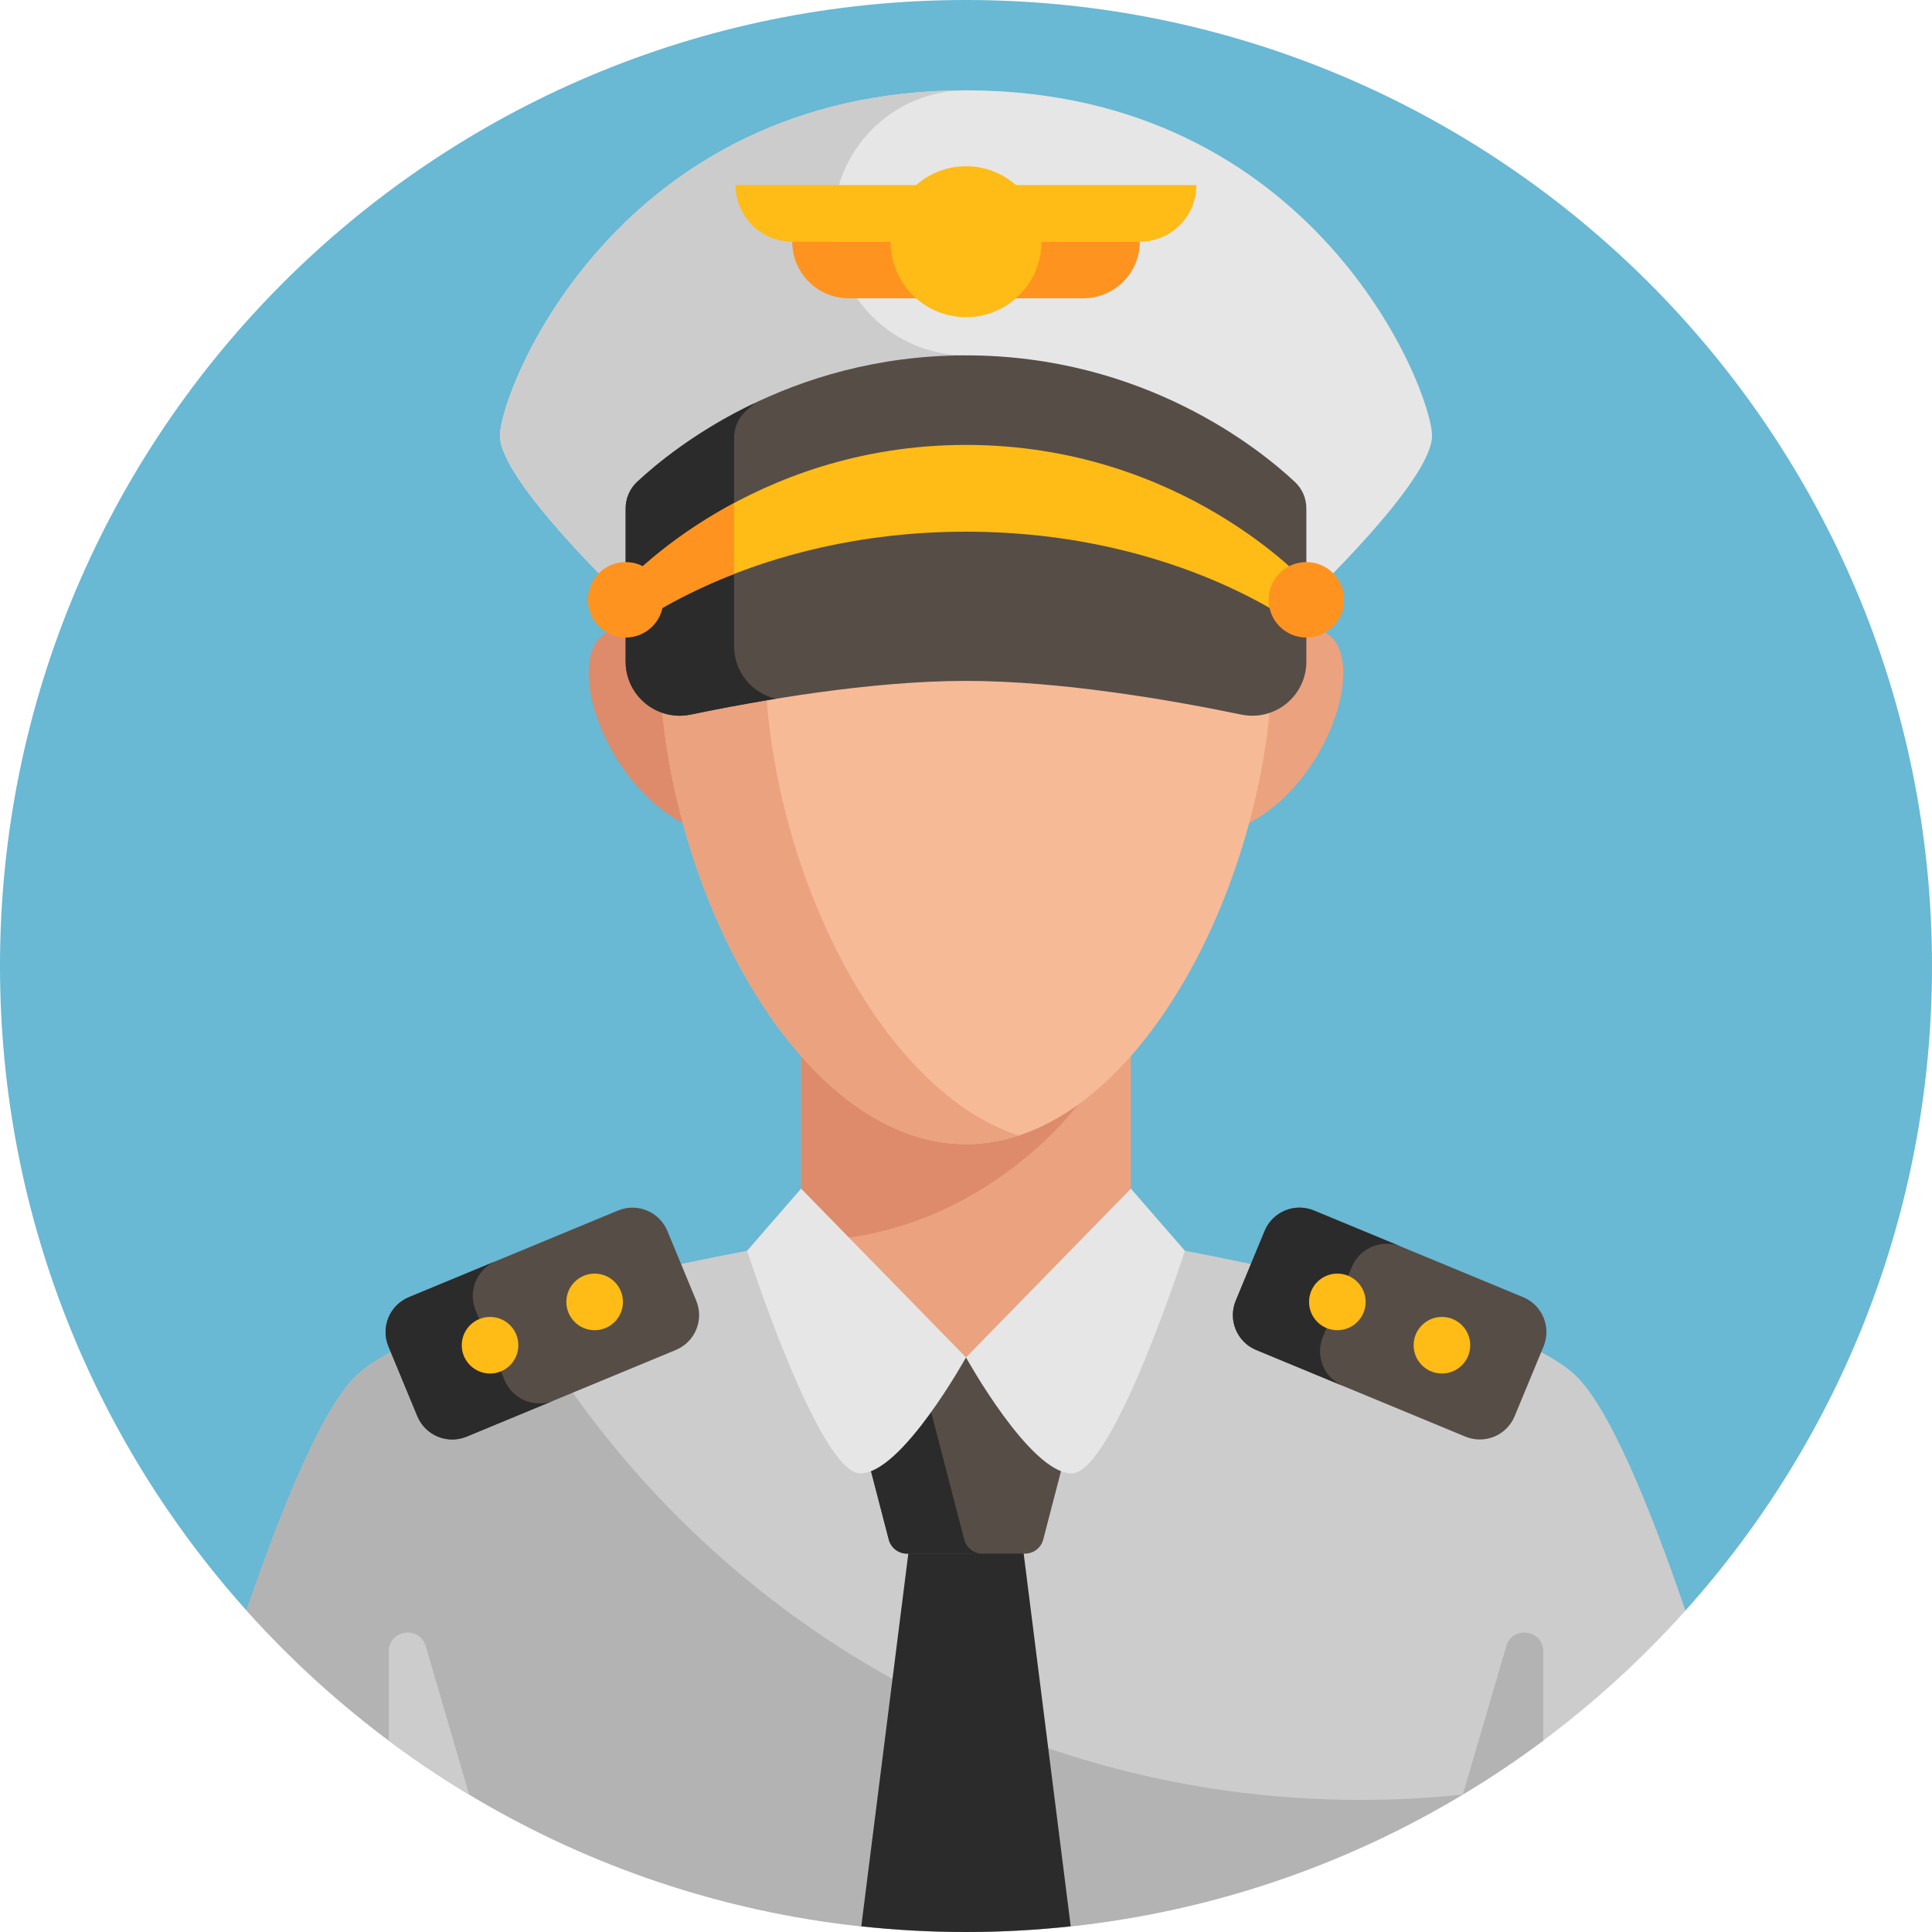 <svg xmlns="http://www.w3.org/2000/svg" version="1.1" xmlns:xlink="http://www.w3.org/1999/xlink" xmlns:svgjs="http://svgjs.com/svgjs" width="512" height="512" x="0" y="0" viewBox="0 0 512 512" style="enable-background:new 0 0 512 512" xml:space="preserve"><g><g xmlns="http://www.w3.org/2000/svg"><g><path d="m446.662 426.814c40.621-45.31 65.338-105.172 65.338-170.814 0-141.385-114.615-256-256-256s-256 114.615-256 256c0 65.642 24.717 125.504 65.338 170.814z" fill="#69b8d4" data-original="#69b8d4" style=""></path></g><g><g><path d="m446.662 426.814c-9.708-28.375-20.614-54.825-29.662-62.814-22-19.425-117.305-35.119-117.305-35.119h-43.695-43.695s-95.305 15.694-117.305 35.119c-9.048 7.989-19.954 34.439-29.662 62.814 46.87 52.282 114.919 85.186 190.662 85.186s143.792-32.904 190.662-85.186z" fill="#cccccc" data-original="#cccccc" style=""></path></g><g><path d="m360.621 477c-96.1 0-179.817-52.962-223.596-131.281-18.118 5.322-34.435 11.579-42.025 18.281-9.048 7.989-19.954 34.439-29.662 62.814 46.87 52.282 114.919 85.186 190.662 85.186 48.159 0 93.205-13.308 131.68-36.433-8.893.937-17.918 1.433-27.059 1.433z" fill="#b3b3b3" data-original="#b3b3b3" style=""></path></g><g><path d="m270.852 408.281-14.852-22.553-14.852 22.554-12.898 102.217c9.116.982 18.372 1.501 27.75 1.501s18.634-.519 27.751-1.502z" fill="#2b2b2b" data-original="#2b2b2b" style=""></path></g><g><path d="m271.632 411.728h-31.265c-2.278 0-4.267-1.539-4.84-3.744l-12.527-48.256h66l-12.528 48.256c-.572 2.205-2.562 3.744-4.84 3.744z" fill="#564d47" data-original="#564d47" style=""></path></g><g><path d="m255.528 407.984-12.528-48.256h-20l12.528 48.257c.572 2.204 2.562 3.743 4.84 3.743h20c-2.278 0-4.268-1.54-4.84-3.744z" fill="#2b2b2b" data-original="#2b2b2b" style=""></path></g><g><path d="m325.075 183.668s8.897-21.662 24.756-16.633-.383 51.97-31.332 54.928z" fill="#eaa27f" data-original="#eaa27f" style=""></path></g><g><path d="m186.925 183.668s-8.897-21.662-24.756-16.633.383 51.97 31.332 54.928z" fill="#dd8b6b" data-original="#dd8b6b" style=""></path></g><g><path d="m212.305 216.812v112.07c0 17.036 19.563 30.846 43.695 30.846s43.695-13.81 43.695-30.846v-112.07z" fill="#eaa27f" data-original="#eaa27f" style=""></path></g><g><path d="m212.305 216.812v112.07c46.932 0 73.247-36.019 73.247-36.019l14.143-76.05h-87.39z" fill="#dd8b6b" data-original="#dd8b6b" style=""></path></g><g><path d="m337.249 173.222c0 59.83-36.377 129.999-81.249 129.999s-81.249-70.169-81.249-129.999 36.376-102.85 81.249-102.85 81.249 43.019 81.249 102.85z" fill="#f6ba97" data-original="#f6ba97" style=""></path></g><g><path d="m202.691 173.222c0-53.479 29.064-93.521 67.279-101.421-4.539-.938-9.206-1.428-13.97-1.428-44.873 0-81.249 43.019-81.249 102.849s36.377 129.999 81.249 129.999c4.764 0 9.431-.798 13.97-2.284-38.215-12.506-67.279-74.237-67.279-127.715z" fill="#eaa27f" data-original="#eaa27f" style=""></path></g><g><path d="m212.305 315 43.695 44.728s-17 30.744-28 30.744-30.007-59.011-30.007-59.011z" fill="#e6e6e6" data-original="#e6e6e6" style=""></path></g><g><path d="m299.695 315-43.695 44.728s17 30.744 28 30.744 30.007-59.011 30.007-59.011z" fill="#e6e6e6" data-original="#e6e6e6" style=""></path></g><g><path d="m399.18 436.247-11.516 39.331c7.351-4.417 14.467-9.186 21.314-14.296v-23.629c0-5.78-8.174-6.953-9.798-1.406z" fill="#b3b3b3" data-original="#b3b3b3" style=""></path></g><g><path d="m103.022 437.651v23.629c6.847 5.111 13.963 9.879 21.314 14.296l-11.516-39.331c-1.624-5.545-9.798-4.372-9.798 1.406z" fill="#cccccc" data-original="#cccccc" style=""></path></g><g><g><path d="m179.1 357.757-55.433 22.961c-5.102 2.113-10.952-.31-13.066-5.412l-7.654-18.478c-2.114-5.102.31-10.952 5.412-13.066l55.433-22.961c5.102-2.113 10.952.31 13.066 5.412l7.654 18.478c2.114 5.103-.309 10.952-5.412 13.066z" fill="#564d47" data-original="#564d47" style=""></path></g><g><path d="m133.699 365.739-7.654-18.478c-2.114-5.103.31-10.952 5.412-13.066l-23.097 9.567c-5.102 2.113-7.526 7.963-5.412 13.066l7.654 18.478c2.114 5.103 7.963 7.525 13.066 5.412l23.097-9.567c-5.103 2.113-10.953-.31-13.066-5.412z" fill="#2b2b2b" data-original="#2b2b2b" style=""></path></g><g><circle cx="129.872" cy="356.5" fill="#ffbb16" r="7.5" data-original="#ffbb16" style=""></circle></g><g><circle cx="157.588" cy="345.02" fill="#ffbb16" r="7.5" data-original="#ffbb16" style=""></circle></g></g><g><g><path d="m388.333 380.718-55.433-22.961c-5.102-2.113-7.525-7.963-5.412-13.066l7.654-18.478c2.113-5.102 7.963-7.525 13.066-5.412l55.433 22.961c5.102 2.113 7.525 7.963 5.412 13.066l-7.654 18.478c-2.114 5.102-7.964 7.525-13.066 5.412z" fill="#564d47" data-original="#564d47" style=""></path></g><g><path d="m350.585 354.258 7.654-18.478c2.114-5.103 7.963-7.525 13.066-5.412l-23.097-9.567c-5.102-2.113-10.952.309-13.066 5.412l-7.654 18.478c-2.114 5.103.31 10.952 5.412 13.066l23.097 9.567c-5.102-2.114-7.526-7.963-5.412-13.066z" fill="#2b2b2b" data-original="#2b2b2b" style=""></path></g><g><circle cx="354.412" cy="345.02" fill="#ffbb16" r="7.5" data-original="#ffbb16" style=""></circle></g><g><circle cx="382.128" cy="356.5" fill="#ffbb16" r="7.5" data-original="#ffbb16" style=""></circle></g></g><g><g><path d="m256 23.939c-92.5 0-123.5 79.561-123.5 91.561s33.302 43.456 33.302 43.456h90.198 90.198s33.302-31.456 33.302-43.456-31-91.561-123.5-91.561z" fill="#e6e6e6" data-original="#e6e6e6" style=""></path></g><g><path d="m220.883 59.056c0-19.395 15.723-35.117 35.117-35.117-92.5 0-123.5 79.561-123.5 91.561s33.302 43.456 33.302 43.456h90.198v-64.783c-19.395 0-35.117-15.722-35.117-35.117z" fill="#cccccc" data-original="#cccccc" style=""></path></g><g><path d="m346.198 175.331c0 9.088-8.345 15.887-17.243 14.04-18.183-3.774-47.647-8.928-72.955-8.928s-54.772 5.154-72.955 8.928c-8.898 1.847-17.243-4.952-17.243-14.04v-40.601c0-2.655 1.092-5.196 3.031-7.01 9.356-8.751 40.024-33.546 87.167-33.546s77.811 24.795 87.167 33.546c1.939 1.814 3.031 4.355 3.031 7.01z" fill="#564d47" data-original="#564d47" style=""></path></g><g><g><path d="m194.537 171.226v-55.194c0-2.655 1.092-5.196 3.031-7.01.702-.656 1.525-1.404 2.465-2.224-15.707 7.484-26.335 16.371-31.2 20.921-1.939 1.814-3.031 4.355-3.031 7.01v40.601c0 9.088 8.345 15.887 17.243 14.04 6.355-1.319 14.091-2.806 22.543-4.184-6.225-1.467-11.051-7.05-11.051-13.96z" fill="#2b2b2b" data-original="#2b2b2b" style=""></path></g></g><g><path d="m256 117.905c-57.246 0-90.198 36.561-90.198 36.561v13s32.952-26.561 90.198-26.561 90.198 26.561 90.198 26.561v-13c0-.001-32.952-36.561-90.198-36.561z" fill="#ffbb16" data-original="#ffbb16" style=""></path></g><g><path d="m194.537 133.318c-18.658 9.989-28.735 21.147-28.735 21.147v13s10.077-8.106 28.735-15.363z" fill="#ff931f" data-original="#ff931f" style=""></path></g><g><circle cx="165.802" cy="158.956" fill="#ff931f" r="10" data-original="#ff931f" style=""></circle></g><g><circle cx="346.198" cy="158.956" fill="#ff931f" r="10" data-original="#ff931f" style=""></circle></g><g><g><g><g><g><g><path d="m209.95 64.056h92.101c8.284 0 15-6.716 15-15h-122.1c-.001 8.284 6.714 15 14.999 15z" fill="#ffbb16" data-original="#ffbb16" style=""></path></g></g></g></g><g><g><g><g><path d="m224.95 79.056h62.101c8.284 0 15-6.716 15-15h-92.101c0 8.284 6.715 15 15 15z" fill="#ff931f" data-original="#ff931f" style=""></path></g></g></g></g></g><g><circle cx="256" cy="64.056" fill="#ffbb16" r="20" data-original="#ffbb16" style=""></circle></g></g></g></g></g></g></svg>